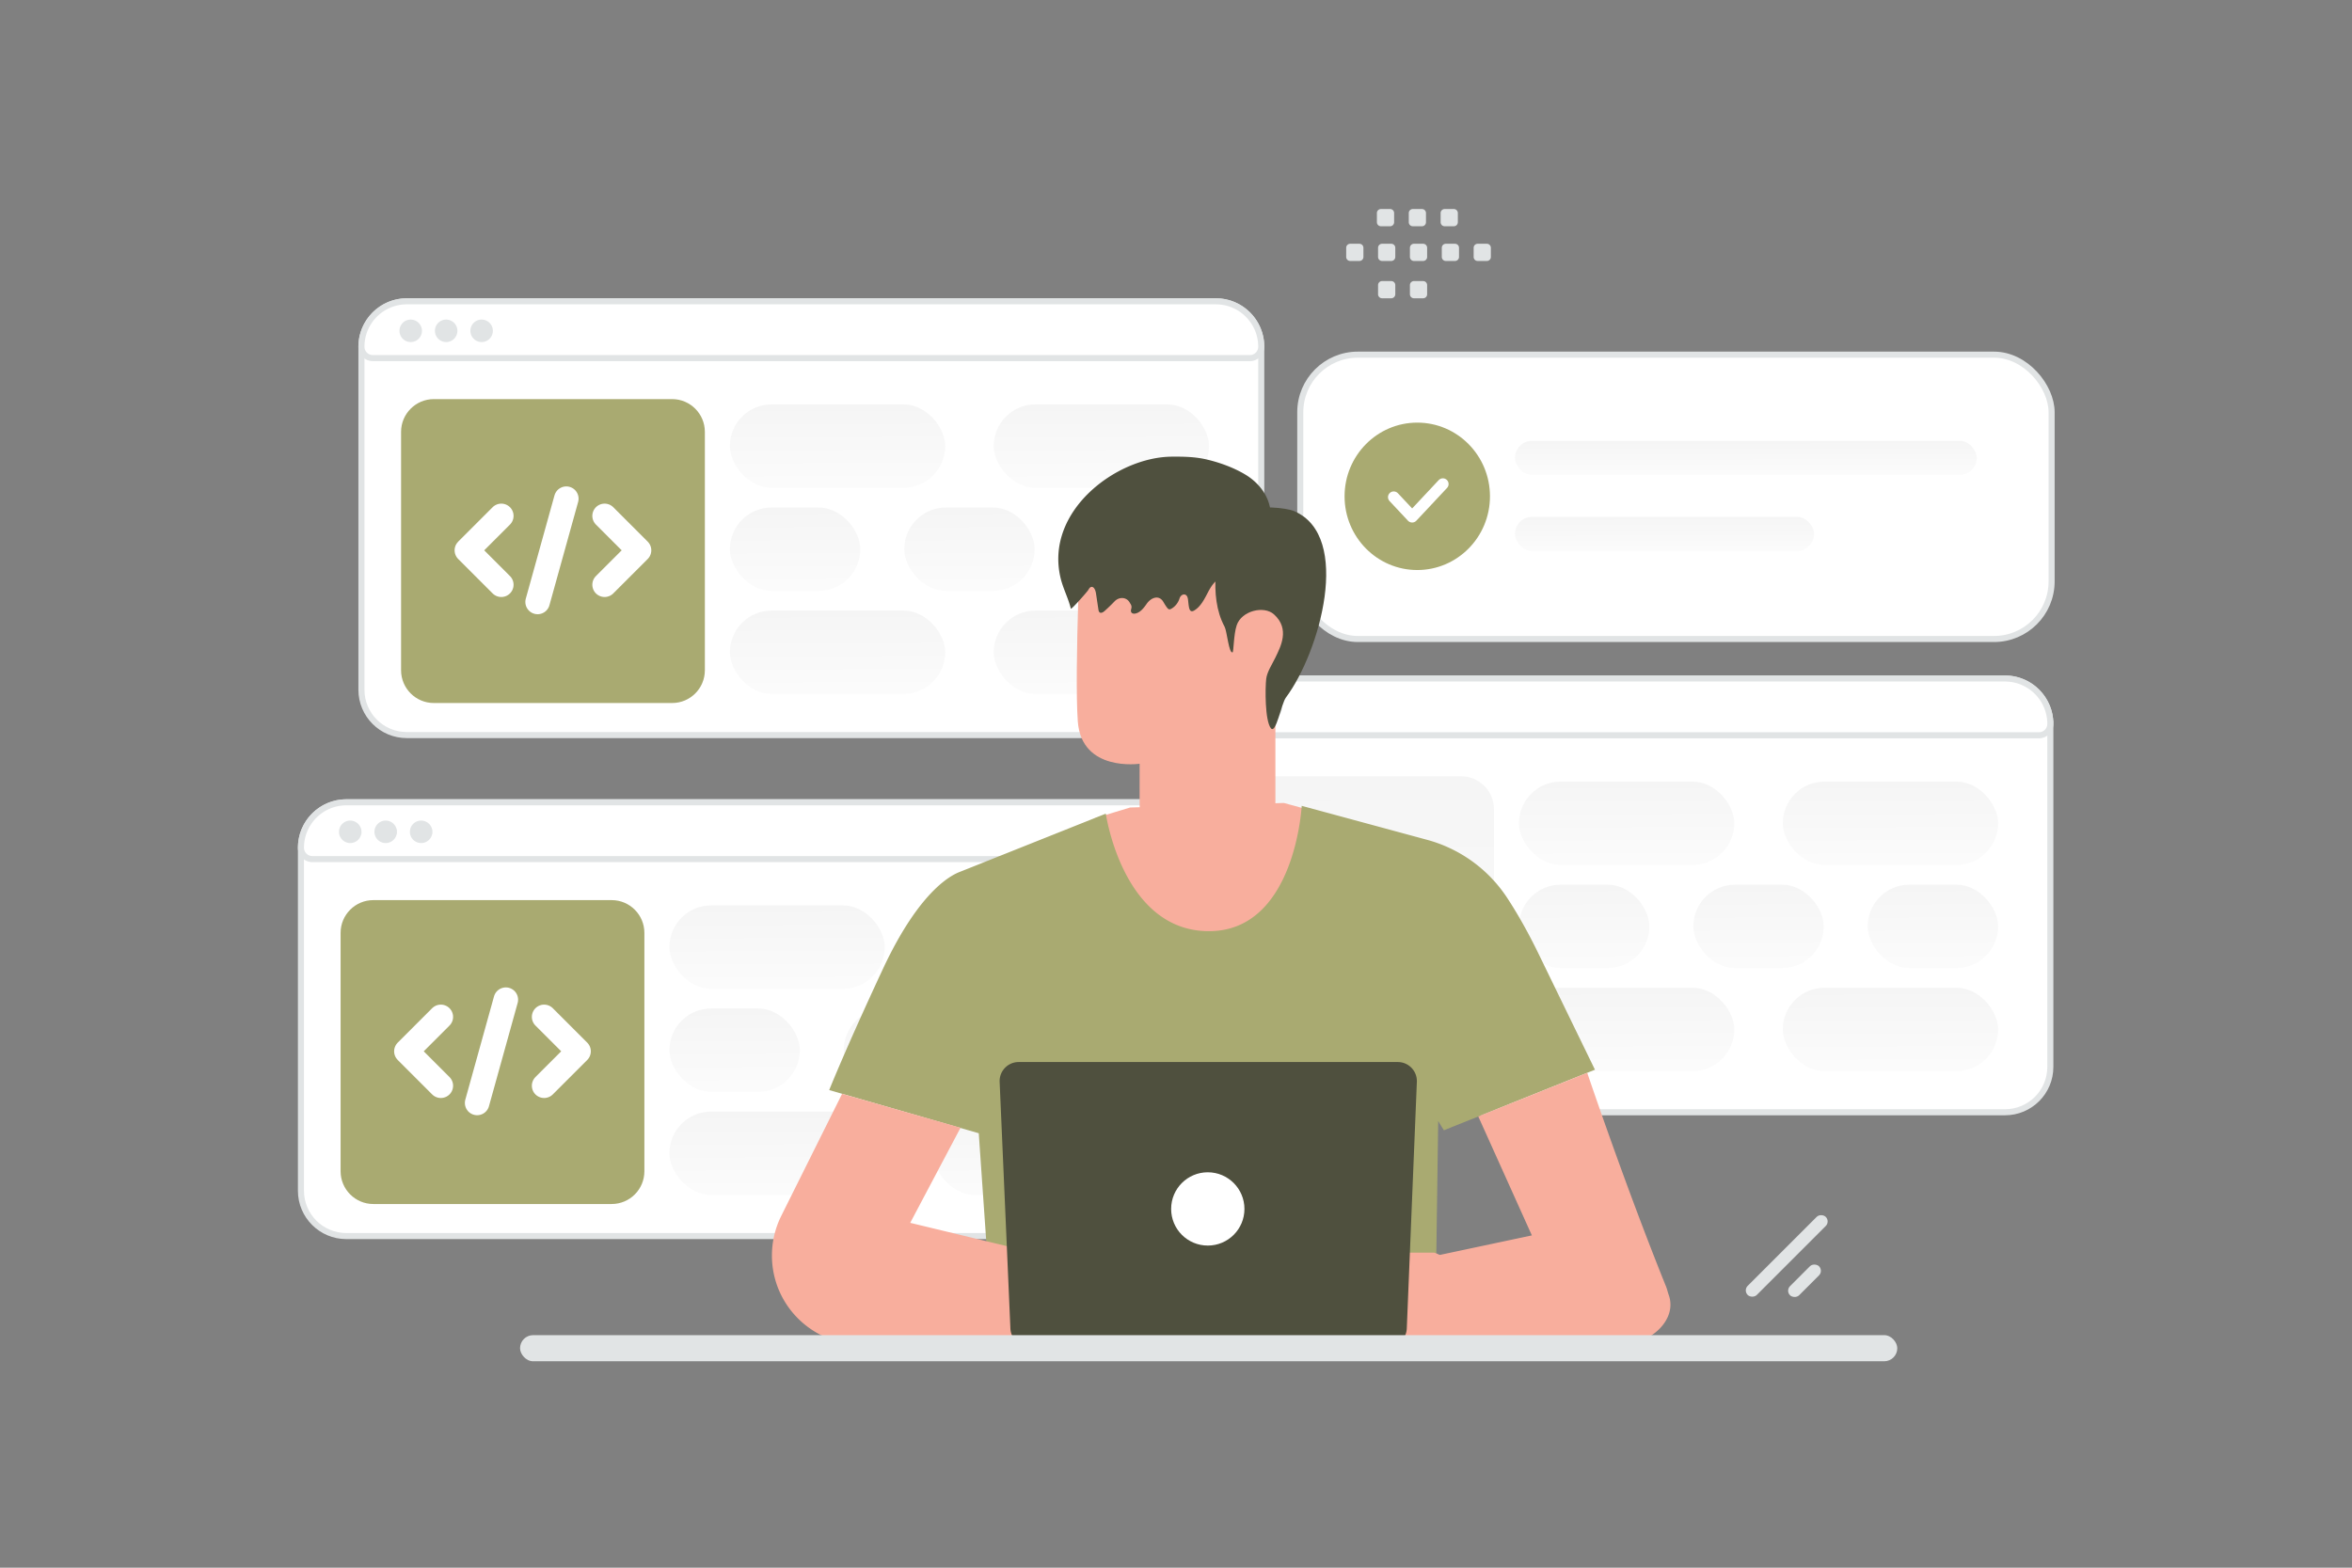 <svg width="900" height="600" viewBox="0 0 900 600" fill="none" xmlns="http://www.w3.org/2000/svg"><rect x="0" y="0" width="900" height="600" fill="#808080" stroke="none"/><path fill="transparent" d="M0 0h900v600H0z"/><rect x="497.551" y="135.737" width="287.503" height="108.825" rx="22.048" fill="#fff" stroke="#E1E4E5" stroke-width="2.321"/><rect x="579.715" y="168.709" width="176.687" height="13.051" rx="6.525" fill="url(#a)"/><rect x="579.715" y="197.822" width="114.445" height="13.051" rx="6.525" fill="url(#b)"/><path fill-rule="evenodd" clip-rule="evenodd" d="M542.323 218.167c-15.363 0-27.818-12.631-27.818-28.21s12.455-28.21 27.818-28.21c15.362 0 27.817 12.631 27.817 28.21s-12.455 28.21-27.817 28.21z" fill="#a9aa71"/><path d="m552.118 185.255-11.752 12.538-7.055-7.521" stroke="#fff" stroke-width="4.381" stroke-linecap="round" stroke-linejoin="round"/><path d="M459.482 324.443v131.29c0 9.591-7.775 17.348-17.364 17.348H132.524c-9.589 0-17.364-7.757-17.364-17.348v-131.29c0-9.594 7.777-17.374 17.364-17.374h309.594c9.587 0 17.364 7.78 17.364 17.374z" fill="#fff" stroke="#E1E4E5" stroke-width="2.321"/><path d="M234.053 460.812h-91.201c-6.905 0-12.521-5.62-12.521-12.528v-91.256c0-6.908 5.616-12.528 12.521-12.528h91.201c6.904 0 12.521 5.62 12.521 12.528v91.256c0 6.934-5.617 12.528-12.521 12.528z" fill="#a9aa71"/><path d="M459.482 324.443a4.357 4.357 0 0 1-4.357 4.356H119.517a4.357 4.357 0 0 1-4.357-4.356c0-9.594 7.777-17.374 17.364-17.374h309.594c9.587 0 17.364 7.78 17.364 17.374z" fill="#fff" stroke="#E1E4E5" stroke-width="2.321"/><path d="M137.529 318.361a3.52 3.52 0 0 1-3.511 3.513 3.52 3.52 0 0 1-3.511-3.513 3.52 3.52 0 0 1 3.507-3.514c1.945.024 3.515 1.588 3.515 3.514zm13.568-.001a3.52 3.52 0 0 1-3.511 3.514 3.52 3.52 0 0 1-3.51-3.514 3.519 3.519 0 0 1 3.506-3.513c1.945.023 3.515 1.588 3.515 3.513zm13.568 0a3.52 3.52 0 0 1-3.511 3.514 3.52 3.52 0 0 1-3.511-3.514 3.52 3.52 0 0 1 3.507-3.513c1.968.023 3.515 1.585 3.515 3.513z" fill="#E1E4E5" stroke="#E1E4E5" stroke-width="1.583"/><rect x="256.152" y="346.524" width="82.39" height="31.912" rx="15.956" fill="url(#c)"/><rect x="256.152" y="425.432" width="82.39" height="31.912" rx="15.956" fill="url(#d)"/><rect x="256.152" y="385.978" width="49.898" height="31.912" rx="15.956" fill="url(#e)"/><rect x="322.876" y="385.978" width="49.898" height="31.912" rx="15.956" fill="url(#f)"/><rect x="389.601" y="385.978" width="49.898" height="31.912" rx="15.956" fill="url(#g)"/><rect x="357.109" y="346.524" width="82.39" height="31.912" rx="15.956" fill="url(#h)"/><rect x="357.109" y="425.432" width="82.39" height="31.912" rx="15.956" fill="url(#i)"/><path d="m168.682 415.543-13.175-13.176 13.175-13.175m39.527 0 13.176 13.175-13.176 13.176m-14.65-32.938-10.982 39.527" stroke="#fff" stroke-width="9.389" stroke-linecap="round" stroke-linejoin="round"/><path d="M784.569 277.058v131.289c0 9.592-7.775 17.349-17.363 17.349H457.611c-9.589 0-17.363-7.757-17.363-17.349V277.058c0-9.594 7.776-17.375 17.363-17.375h309.595c9.586 0 17.363 7.781 17.363 17.375z" fill="#fff" stroke="#E1E4E5" stroke-width="2.321"/><path d="M559.14 413.427h-91.201c-6.905 0-12.521-5.62-12.521-12.529v-91.255c0-6.909 5.616-12.529 12.521-12.529h91.201c6.904 0 12.521 5.62 12.521 12.529v91.255c0 6.935-5.617 12.529-12.521 12.529z" fill="url(#j)"/><path d="M784.569 277.058a4.357 4.357 0 0 1-4.356 4.356H444.604a4.356 4.356 0 0 1-4.356-4.356c0-9.594 7.776-17.375 17.363-17.375h309.595c9.586 0 17.363 7.781 17.363 17.375z" fill="#fff" stroke="#E1E4E5" stroke-width="2.321"/><path d="M462.616 270.975a3.52 3.52 0 0 1-3.511 3.513 3.52 3.52 0 0 1-3.511-3.513 3.52 3.52 0 0 1 3.506-3.514c1.946.024 3.516 1.588 3.516 3.514zm13.568-.001a3.52 3.52 0 0 1-3.511 3.514 3.52 3.52 0 0 1-3.511-3.514 3.52 3.52 0 0 1 3.507-3.513c1.945.023 3.515 1.588 3.515 3.513zm13.568 0a3.52 3.52 0 0 1-3.511 3.514 3.52 3.52 0 0 1-3.51-3.514 3.52 3.52 0 0 1 3.506-3.513c1.968.023 3.515 1.585 3.515 3.513z" fill="#E1E4E5" stroke="#E1E4E5" stroke-width="1.583"/><rect x="581.239" y="299.138" width="82.39" height="31.912" rx="15.956" fill="url(#k)"/><rect x="581.239" y="378.047" width="82.39" height="31.912" rx="15.956" fill="url(#l)"/><rect x="581.239" y="338.592" width="49.898" height="31.912" rx="15.956" fill="url(#m)"/><rect x="647.963" y="338.592" width="49.898" height="31.912" rx="15.956" fill="url(#n)"/><rect x="714.687" y="338.592" width="49.898" height="31.912" rx="15.956" fill="url(#o)"/><rect x="682.196" y="299.138" width="82.39" height="31.912" rx="15.956" fill="url(#p)"/><rect x="682.196" y="378.047" width="82.39" height="31.912" rx="15.956" fill="url(#q)"/><path d="m493.769 368.157-13.176-13.175 13.176-13.176m39.527 0 13.176 13.176-13.176 13.175m-14.651-32.937-10.982 39.526" stroke="#fff" stroke-width="9.389" stroke-linecap="round" stroke-linejoin="round"/><path d="M482.623 132.697v131.289c0 9.592-7.774 17.349-17.363 17.349H155.665c-9.588 0-17.363-7.757-17.363-17.349V132.697c0-9.594 7.777-17.375 17.363-17.375H465.26c9.587 0 17.363 7.781 17.363 17.375z" fill="#fff" stroke="#E1E4E5" stroke-width="2.321"/><path d="M257.195 269.065h-91.201c-6.905 0-12.521-5.619-12.521-12.528v-91.256c0-6.908 5.616-12.528 12.521-12.528h91.201c6.904 0 12.521 5.62 12.521 12.528v91.256c0 6.935-5.617 12.528-12.521 12.528z" fill="#a9aa71"/><path d="M482.623 132.697a4.356 4.356 0 0 1-4.356 4.356H142.658a4.357 4.357 0 0 1-4.356-4.356c0-9.594 7.777-17.375 17.363-17.375H465.26c9.587 0 17.363 7.781 17.363 17.375z" fill="#fff" stroke="#E1E4E5" stroke-width="2.321"/><path d="M160.671 126.613a3.52 3.52 0 0 1-3.511 3.514 3.52 3.52 0 0 1-3.511-3.514 3.52 3.52 0 0 1 3.507-3.513c1.945.024 3.515 1.588 3.515 3.513zm13.569.001a3.52 3.52 0 0 1-3.511 3.513 3.52 3.52 0 0 1-3.511-3.513 3.52 3.52 0 0 1 3.506-3.514c1.946.024 3.516 1.588 3.516 3.514zm13.567 0a3.52 3.52 0 0 1-3.511 3.513 3.52 3.52 0 0 1-3.51-3.513 3.52 3.52 0 0 1 3.506-3.514c1.968.024 3.515 1.585 3.515 3.514z" fill="#E1E4E5" stroke="#E1E4E5" stroke-width="1.583"/><rect x="279.294" y="154.777" width="82.39" height="31.912" rx="15.956" fill="url(#r)"/><rect x="279.294" y="233.686" width="82.39" height="31.912" rx="15.956" fill="url(#s)"/><rect x="279.294" y="194.231" width="49.898" height="31.912" rx="15.956" fill="url(#t)"/><rect x="346.019" y="194.231" width="49.898" height="31.912" rx="15.956" fill="url(#u)"/><rect x="412.743" y="194.231" width="49.898" height="31.912" rx="15.956" fill="url(#v)"/><rect x="380.251" y="154.777" width="82.39" height="31.912" rx="15.956" fill="url(#w)"/><rect x="380.251" y="233.686" width="82.39" height="31.912" rx="15.956" fill="url(#x)"/><path d="m191.824 223.796-13.175-13.175 13.175-13.176m39.527 0 13.176 13.176-13.176 13.175m-14.65-32.938-10.982 39.527" stroke="#fff" stroke-width="9.389" stroke-linecap="round" stroke-linejoin="round"/><path d="m418.888 313.175 13.538-4.118 58.854-1.732 13.273 3.623-1.732 32.343-30.028 19.159-29.126-.583-18.31-16.684-4.065-16.543-2.404-15.465z" fill="#F8AE9D"/><path d="M588.805 365.188c-4.26-8.783-8.342-15.835-11.983-21.403a53.345 53.345 0 0 0-30.717-22.357l-48.002-13.008s-2.492 47.967-35.507 47.967-39.448-44.98-39.448-44.98l-55.549 22.163c-1.909.742-14.793 5.196-29.78 37.345-14.281 30.611-20.52 46.287-20.52 46.287l57.228 16.526 3.57 51.466-1.219 29.391 173.698-.389-.972-33.598.725-51.519 2.174 3.517 57.811-23.188s-7.441-15.27-21.509-44.22z" fill="#a9aa71"/><path d="M456.987 330.287c14.088-.259 30.092-27.739 30.092-27.739l.919-70.587c.736-20.33-11.911-37.652-34.705-37.748l-2.116.096c-21.216 1.011-38.017 16.378-38.584 35.314-.536 17.622-.858 37.091-.168 46.497 1.441 19.469 23.653 16.183 23.653 16.183.046 0-.061 9.807 0 15.536.168 12.865 15.253 22.886 20.909 22.448z" fill="#F8AE9D"/><path d="M480.959 235.833c.388-.184 15.562-5.252 15.901 9.736.339 14.989-15.546 12.225-15.578 11.795-.032-.43-.323-21.531-.323-21.531zM322.231 418.635l-23.277 46.712a34.065 34.065 0 0 0-3.535 16.843c.884 18.133 15.854 32.396 34.005 32.396l67.297-1.058 2.373-33.265-50.794-12.248 19.246-36.39-45.315-12.99zm285.132-8.041s14.439 42.894 30.187 81.882c.318.778.671 2.227.954 3.023 3.552 9.667-7.14 19.087-17.939 19.087l-91.003-.159v-29.586l56.61-12.018-20.502-45.528 41.693-16.701z" fill="#F8AE9D"/><path d="M424.968 483.48c.017.106 2.085-.548 5.532-.76 3.428-.23 8.289.159 13.131 2.227 4.843 2.068 8.501 5.302 10.693 7.935 2.227 2.634 3.181 4.595 3.27 4.525.035-.018-.177-.513-.654-1.361a26.731 26.731 0 0 0-2.316-3.411c-2.156-2.74-5.832-6.098-10.781-8.201-4.948-2.103-9.915-2.456-13.379-2.103a25.339 25.339 0 0 0-4.065.689c-.936.23-1.449.424-1.431.46zm3.11-7.158c.036.141 2.139-.901 5.762-1.007 3.606-.16 8.678.936 13.415 3.799 4.736 2.881 8.289 6.522 10.798 9.138 1.202 1.272 2.192 2.333 2.969 3.146.707.742 1.096 1.149 1.132 1.113.035-.018-.319-.477-.973-1.255a105.506 105.506 0 0 0-2.827-3.269c-2.457-2.687-5.992-6.416-10.817-9.35-4.825-2.916-10.038-3.976-13.715-3.711-1.838.106-3.305.442-4.277.777-.495.142-.848.318-1.095.425-.248.106-.372.176-.372.194z" fill="#EB996E"/><path d="M548.702 479.414h-13.061s-29.48-10.657-35.542-9.632c-5.461.919-25.45 14.192-29.374 16.825-.442.301-.76.707-.954 1.202a4.281 4.281 0 0 0 2.386 5.444l.406.177-.176.6a7.146 7.146 0 0 0-.301 2.386c.141 2.811 3.924 3.659 5.355 1.238l-.76 1.343a3.342 3.342 0 0 0-.424 1.785l.071 1.219a3.28 3.28 0 0 0 2.262 2.934 3.243 3.243 0 0 0 3.429-.901c2.527-2.793 8.006-8.378 11.718-8.996 3.287-.548 8.783-.619 12.106-.601a4.078 4.078 0 0 1 3.8 2.616c-2.192.159-17.515 8.147-22.941 11.01-1.679.884-2.934 2.475-3.146 4.366-.194 1.697.654 3.482 4.012 2.686 7.211-1.679 20.166-7.635 20.166-7.635s6.681-1.909 11.011 1.149c6.097 4.295 8.89 5.868 14.121 4.136 5.232-1.732 9.085-4.224 9.085-4.224l10.304-1.025c.035 0 9.773-24.355-3.553-28.102z" fill="#F8AE9D"/><path d="M509.766 484.398c-.018.106-2.085-.547-5.532-.76-3.429-.229-8.289.16-13.131 2.227-4.843 2.068-8.502 5.302-10.693 7.936-2.227 2.633-3.181 4.595-3.27 4.524-.035-.017.177-.512.654-1.361a26.598 26.598 0 0 1 2.315-3.411c2.157-2.739 5.833-6.097 10.781-8.2 4.949-2.103 9.915-2.457 13.38-2.103 1.732.159 3.128.441 4.064.689.937.247 1.45.424 1.432.459zm-3.111-7.157c-.035.141-2.138-.902-5.761-1.008-3.606-.159-8.678.937-13.415 3.8-4.736 2.881-8.289 6.522-10.798 9.137-1.202 1.273-2.192 2.333-2.97 3.146-.707.743-1.095 1.149-1.131 1.114-.035-.018.318-.477.972-1.255.654-.795 1.609-1.909 2.828-3.27 2.457-2.686 5.991-6.415 10.816-9.349 4.825-2.916 10.039-3.977 13.715-3.712 1.838.106 3.305.442 4.277.778.495.141.849.318 1.096.424.248.106.371.177.371.195z" fill="#EB996E"/><path d="M531.029 515.416H393.898a7.263 7.263 0 0 1-7.264-6.964l-4.118-94.378c-.177-4.135 3.128-7.6 7.264-7.6h145.102c4.135 0 7.44 3.447 7.281 7.583l-3.853 94.395c-.159 3.889-3.375 6.964-7.281 6.964z" fill="#4F503E"/><path d="M476.188 462.692c0 7.754-6.27 14.023-14.024 14.023s-14.023-6.269-14.023-14.023 6.269-14.024 14.023-14.024 14.024 6.303 14.024 14.024z" fill="#fff"/><path fill="#F8AE9D" d="M475.657 263.141h12.372v53.021h-12.372z"/><path d="M480.513 215.764c-2.229 2.877-6.161 3.511-9.399 4.08-4.354.764-6.508 2.356-8.768 6.63-1.431 2.731-2.862 5.721-5.423 7.2-2.082 1.207-2.006-1.871-2.336-4.255a5.494 5.494 0 0 0-.128-.627c-.504-1.903-2.529-1.578-3.124.299-.542 1.69-1.702 3.12-3.179 3.917-.241.13-.497.243-.753.195-.346-.049-.617-.374-.843-.667-.474-.612-.944-1.39-1.43-2.214-1.597-2.708-4.62-1.74-6.404.849-1.114 1.609-2.44 3.267-4.263 3.641-.587.13-1.325.032-1.596-.537-.347-.698.195-1.397.105-2.112-.075-.667-.362-.959-.678-1.528-1.241-2.207-4.082-2.287-5.828-.454a64.452 64.452 0 0 1-3.798 3.672c-.557.487-1.371.975-1.928.487-.301-.26-.376-.698-.437-1.121-.316-2.064-.617-4.128-.934-6.192-.18-1.154-.798-2.665-1.853-2.373-.512.147-.813.683-1.099 1.17-.347.618-6.538 7.655-6.658 7.119-.965-3.998-2.938-7.639-3.902-11.637-6.236-25.726 21.436-46.415 42.57-46.529 4.7-.032 8.994.044 13.558 1.133 4.866 1.17 10.002 3.028 14.416 5.644 6.191 3.657 10.876 10.304 9.671 18.235" fill="#4F503E"/><path d="M469.398 207.068c-3.109 3.414-3.933 8.218-4.222 12.756-.427 6.844.152 13.954 3.414 20.029.93 1.73 1.616 10.288 3.049 9.815.458-.147.381-6.784 1.586-10.362 1.859-5.543 10.427-7.656 14.283-4.153 6.159 5.572 2.546 12.342.503 16.555-1.219 2.543-3.155 5.396-3.491 8.086-.411 3.444-.533 15.994 1.784 18.92 1.936 2.454 3.994-9.401 5.747-11.736 12.973-17.398 25.412-61.699 3.262-71.307-3.369-1.464-13.765-2.217-16.921-.355" fill="#4F503E"/><path fill-rule="evenodd" clip-rule="evenodd" d="M568.947 99.883h-3.516c-.85 0-1.534-.692-1.534-1.535v-3.515c0-.85.691-1.535 1.534-1.535h3.516a1.54 1.54 0 0 1 1.534 1.535v3.515a1.53 1.53 0 0 1-1.534 1.535zm-12.189 0h-3.516a1.54 1.54 0 0 1-1.534-1.535v-3.515c0-.85.692-1.535 1.534-1.535h3.516a1.54 1.54 0 0 1 1.534 1.535v3.515a1.54 1.54 0 0 1-1.534 1.535zm-12.197 0h-3.516a1.54 1.54 0 0 1-1.534-1.535v-3.515c0-.85.691-1.535 1.534-1.535h3.516a1.54 1.54 0 0 1 1.534 1.535v3.515a1.53 1.53 0 0 1-1.534 1.535zm-12.19 0h-3.516a1.54 1.54 0 0 1-1.534-1.535v-3.515c0-.85.692-1.535 1.534-1.535h3.516c.85 0 1.542.692 1.542 1.535v3.515a1.552 1.552 0 0 1-1.542 1.535zm-12.189 0h-3.516c-.85 0-1.541-.692-1.541-1.535v-3.515c0-.85.691-1.535 1.541-1.535h3.516a1.54 1.54 0 0 1 1.535 1.535v3.515a1.54 1.54 0 0 1-1.535 1.535zm36.129-13.291h-3.515a1.54 1.54 0 0 1-1.535-1.535v-3.523A1.54 1.54 0 0 1 552.796 80h3.515c.85 0 1.535.692 1.535 1.534v3.516a1.533 1.533 0 0 1-1.535 1.542zm-12.189 0h-3.516a1.54 1.54 0 0 1-1.534-1.535v-3.523A1.54 1.54 0 0 1 540.606 80h3.516a1.54 1.54 0 0 1 1.534 1.534v3.516a1.532 1.532 0 0 1-1.534 1.542zm-12.189 0h-3.516c-.85 0-1.542-.692-1.542-1.535v-3.523c0-.842.692-1.534 1.542-1.534h3.516a1.54 1.54 0 0 1 1.534 1.534v3.516c0 .85-.691 1.542-1.534 1.542zm12.628 27.57h-3.516a1.54 1.54 0 0 1-1.534-1.535v-3.515c0-.85.691-1.535 1.534-1.535h3.516a1.54 1.54 0 0 1 1.534 1.535v3.515a1.531 1.531 0 0 1-1.534 1.535zm-12.19 0h-3.516a1.54 1.54 0 0 1-1.534-1.535v-3.515c0-.85.692-1.535 1.534-1.535h3.516c.85 0 1.542.692 1.542 1.535v3.515a1.552 1.552 0 0 1-1.542 1.535z" fill="#E1E4E5"/><rect x="199" y="511" width="527" height="10" rx="5" fill="#E1E4E5"/><rect x="667.014" y="493.877" width="42.252" height="4.923" rx="2.461" transform="rotate(-45 667.014 493.877)" fill="#E1E4E5"/><rect x="683.214" y="493.992" width="15.688" height="4.923" rx="2.461" transform="rotate(-45 683.214 493.992)" fill="#E1E4E5"/><defs><linearGradient id="a" x1="671.826" y1="189.077" x2="671.796" y2="154.507" gradientUnits="userSpaceOnUse"><stop stop-color="#fff"/><stop offset="1" stop-color="#EEE"/></linearGradient><linearGradient id="b" x1="639.377" y1="218.19" x2="639.332" y2="183.621" gradientUnits="userSpaceOnUse"><stop stop-color="#fff"/><stop offset="1" stop-color="#EEE"/></linearGradient><linearGradient id="c" x1="299.104" y1="396.327" x2="298.723" y2="311.8" gradientUnits="userSpaceOnUse"><stop stop-color="#fff"/><stop offset="1" stop-color="#EEE"/></linearGradient><linearGradient id="d" x1="299.104" y1="475.236" x2="298.723" y2="390.708" gradientUnits="userSpaceOnUse"><stop stop-color="#fff"/><stop offset="1" stop-color="#EEE"/></linearGradient><linearGradient id="e" x1="282.165" y1="435.781" x2="281.536" y2="351.257" gradientUnits="userSpaceOnUse"><stop stop-color="#fff"/><stop offset="1" stop-color="#EEE"/></linearGradient><linearGradient id="f" x1="348.889" y1="435.781" x2="348.26" y2="351.257" gradientUnits="userSpaceOnUse"><stop stop-color="#fff"/><stop offset="1" stop-color="#EEE"/></linearGradient><linearGradient id="g" x1="415.614" y1="435.781" x2="414.985" y2="351.257" gradientUnits="userSpaceOnUse"><stop stop-color="#fff"/><stop offset="1" stop-color="#EEE"/></linearGradient><linearGradient id="h" x1="400.061" y1="396.327" x2="399.68" y2="311.8" gradientUnits="userSpaceOnUse"><stop stop-color="#fff"/><stop offset="1" stop-color="#EEE"/></linearGradient><linearGradient id="i" x1="400.061" y1="475.236" x2="399.68" y2="390.708" gradientUnits="userSpaceOnUse"><stop stop-color="#fff"/><stop offset="1" stop-color="#EEE"/></linearGradient><linearGradient id="j" x1="516.018" y1="478.638" x2="512.429" y2="170.586" gradientUnits="userSpaceOnUse"><stop stop-color="#fff"/><stop offset="1" stop-color="#EEE"/></linearGradient><linearGradient id="k" x1="624.19" y1="348.941" x2="623.809" y2="264.414" gradientUnits="userSpaceOnUse"><stop stop-color="#fff"/><stop offset="1" stop-color="#EEE"/></linearGradient><linearGradient id="l" x1="624.19" y1="427.85" x2="623.809" y2="343.323" gradientUnits="userSpaceOnUse"><stop stop-color="#fff"/><stop offset="1" stop-color="#EEE"/></linearGradient><linearGradient id="m" x1="607.252" y1="388.396" x2="606.622" y2="303.871" gradientUnits="userSpaceOnUse"><stop stop-color="#fff"/><stop offset="1" stop-color="#EEE"/></linearGradient><linearGradient id="n" x1="673.976" y1="388.396" x2="673.347" y2="303.871" gradientUnits="userSpaceOnUse"><stop stop-color="#fff"/><stop offset="1" stop-color="#EEE"/></linearGradient><linearGradient id="o" x1="740.7" y1="388.396" x2="740.071" y2="303.871" gradientUnits="userSpaceOnUse"><stop stop-color="#fff"/><stop offset="1" stop-color="#EEE"/></linearGradient><linearGradient id="p" x1="725.148" y1="348.941" x2="724.766" y2="264.414" gradientUnits="userSpaceOnUse"><stop stop-color="#fff"/><stop offset="1" stop-color="#EEE"/></linearGradient><linearGradient id="q" x1="725.148" y1="427.85" x2="724.766" y2="343.323" gradientUnits="userSpaceOnUse"><stop stop-color="#fff"/><stop offset="1" stop-color="#EEE"/></linearGradient><linearGradient id="r" x1="322.246" y1="204.58" x2="321.865" y2="120.053" gradientUnits="userSpaceOnUse"><stop stop-color="#fff"/><stop offset="1" stop-color="#EEE"/></linearGradient><linearGradient id="s" x1="322.246" y1="283.489" x2="321.865" y2="198.961" gradientUnits="userSpaceOnUse"><stop stop-color="#fff"/><stop offset="1" stop-color="#EEE"/></linearGradient><linearGradient id="t" x1="305.307" y1="244.034" x2="304.678" y2="159.51" gradientUnits="userSpaceOnUse"><stop stop-color="#fff"/><stop offset="1" stop-color="#EEE"/></linearGradient><linearGradient id="u" x1="372.032" y1="244.034" x2="371.402" y2="159.51" gradientUnits="userSpaceOnUse"><stop stop-color="#fff"/><stop offset="1" stop-color="#EEE"/></linearGradient><linearGradient id="v" x1="438.756" y1="244.034" x2="438.127" y2="159.51" gradientUnits="userSpaceOnUse"><stop stop-color="#fff"/><stop offset="1" stop-color="#EEE"/></linearGradient><linearGradient id="w" x1="423.203" y1="204.58" x2="422.822" y2="120.053" gradientUnits="userSpaceOnUse"><stop stop-color="#fff"/><stop offset="1" stop-color="#EEE"/></linearGradient><linearGradient id="x" x1="423.203" y1="283.489" x2="422.822" y2="198.961" gradientUnits="userSpaceOnUse"><stop stop-color="#fff"/><stop offset="1" stop-color="#EEE"/></linearGradient></defs></svg>